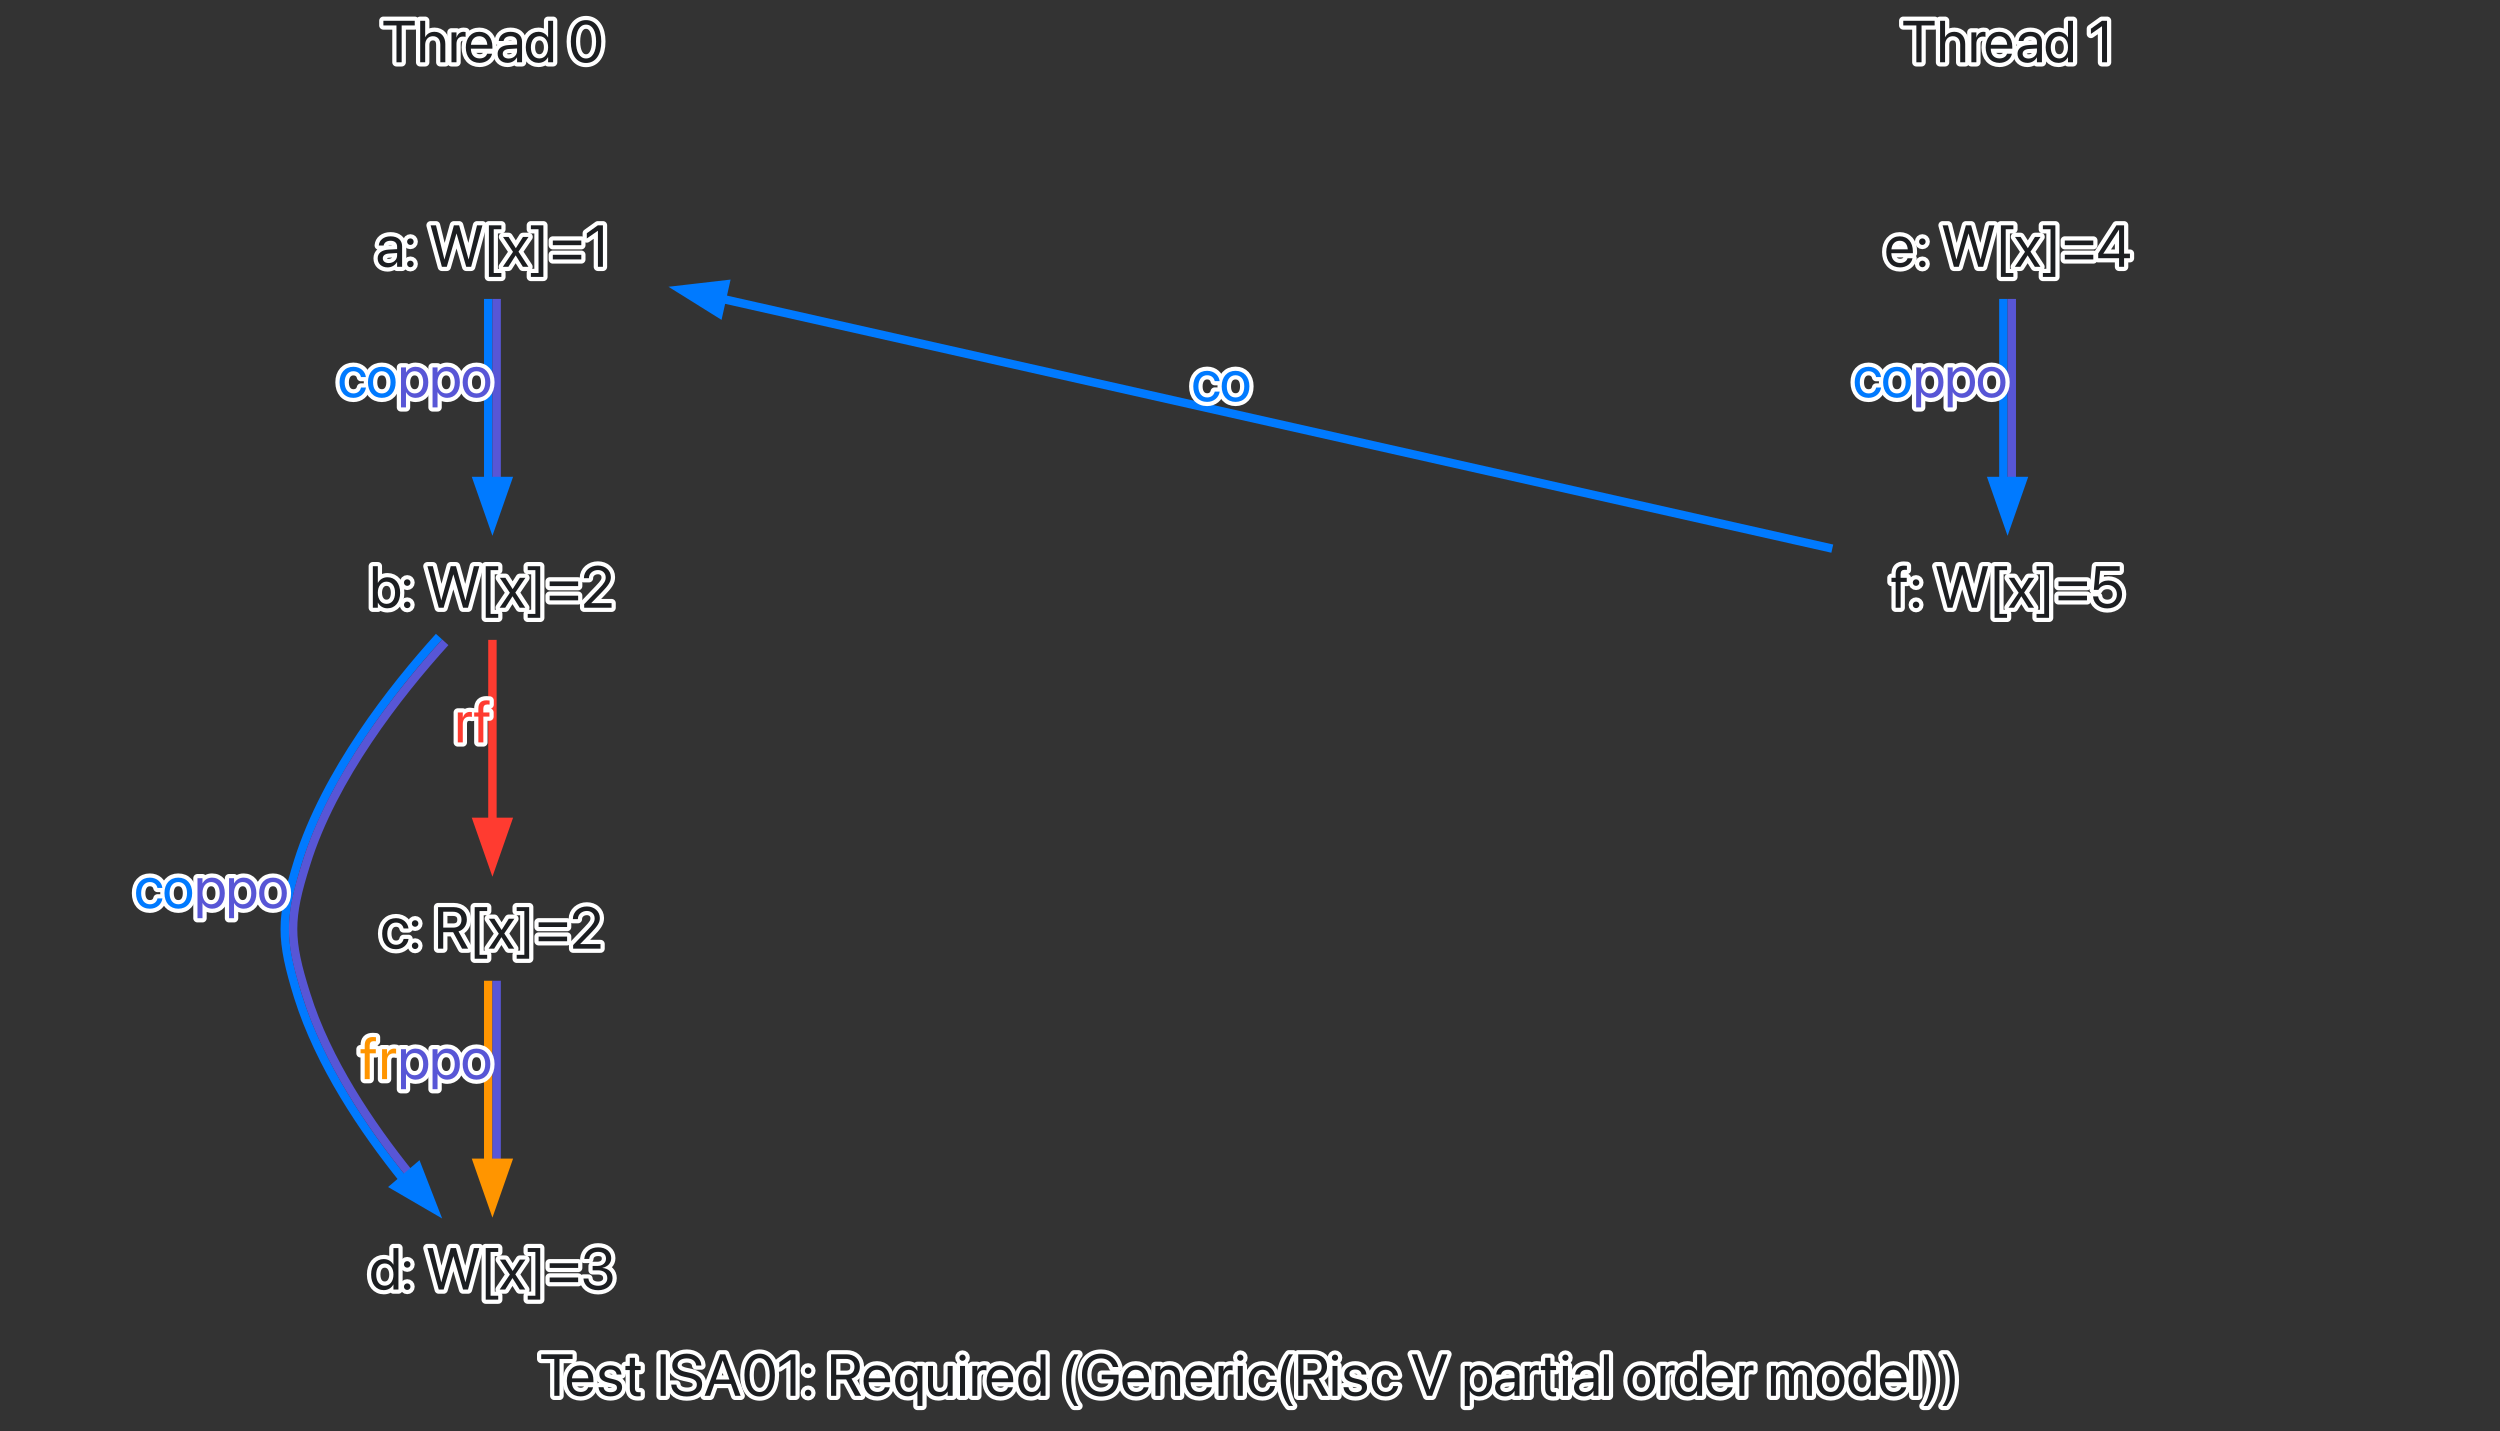 <?xml version="1.0" encoding="UTF-8"?>
<svg xmlns="http://www.w3.org/2000/svg" xmlns:xlink="http://www.w3.org/1999/xlink" width="594" height="340" viewBox="0 0 594 340">
<rect x="0" y="0" width="594" height="340" fill="#333333" stroke="none"/>
<defs>
<g>
<g id="glyph-0-0">
<path d="M 3.453 0 L 4.684 0 L 4.684 -8.758 L 7.793 -8.758 L 7.793 -9.863 L 0.344 -9.863 L 0.344 -8.758 L 3.453 -8.758 Z M 3.453 0 " />
</g>
<g id="glyph-0-1">
<path d="M 3.699 0.137 C 5.25 0.137 6.414 -0.793 6.645 -1.969 L 6.66 -2.039 L 5.488 -2.039 L 5.469 -1.977 C 5.266 -1.367 4.629 -0.918 3.727 -0.918 C 2.461 -0.918 1.656 -1.77 1.629 -3.234 L 6.746 -3.234 L 6.746 -3.672 C 6.746 -5.805 5.566 -7.246 3.625 -7.246 C 1.684 -7.246 0.426 -5.734 0.426 -3.535 L 0.426 -3.527 C 0.426 -1.293 1.656 0.137 3.699 0.137 Z M 3.617 -6.195 C 4.656 -6.195 5.422 -5.543 5.539 -4.164 L 1.648 -4.164 C 1.777 -5.488 2.586 -6.195 3.617 -6.195 Z M 3.617 -6.195 " />
</g>
<g id="glyph-0-2">
<path d="M 3.297 0.137 C 4.883 0.137 6.059 -0.738 6.059 -1.984 L 6.059 -1.988 C 6.059 -3 5.539 -3.57 4.102 -3.918 L 2.973 -4.191 C 2.188 -4.383 1.867 -4.719 1.867 -5.203 L 1.867 -5.211 C 1.867 -5.84 2.398 -6.254 3.262 -6.254 C 4.145 -6.254 4.668 -5.797 4.766 -5.105 L 4.773 -5.059 L 5.906 -5.059 L 5.898 -5.148 C 5.812 -6.336 4.82 -7.246 3.262 -7.246 C 1.723 -7.246 0.648 -6.379 0.648 -5.156 L 0.648 -5.148 C 0.648 -4.121 1.301 -3.5 2.641 -3.18 L 3.766 -2.906 C 4.574 -2.707 4.84 -2.422 4.84 -1.906 L 4.84 -1.902 C 4.84 -1.258 4.266 -0.855 3.301 -0.855 C 2.332 -0.855 1.805 -1.273 1.66 -1.984 L 1.648 -2.051 L 0.457 -2.051 L 0.465 -1.988 C 0.609 -0.719 1.621 0.137 3.297 0.137 Z M 3.297 0.137 " />
</g>
<g id="glyph-0-3">
<path d="M 3.082 0.137 C 3.316 0.137 3.57 0.109 3.719 0.09 L 3.719 -0.875 C 3.617 -0.867 3.48 -0.848 3.336 -0.848 C 2.699 -0.848 2.367 -1.059 2.367 -1.82 L 2.367 -6.125 L 3.719 -6.125 L 3.719 -7.109 L 2.367 -7.109 L 2.367 -9.031 L 1.137 -9.031 L 1.137 -7.109 L 0.098 -7.109 L 0.098 -6.125 L 1.137 -6.125 L 1.137 -1.812 C 1.137 -0.453 1.777 0.137 3.082 0.137 Z M 3.082 0.137 " />
</g>
<g id="glyph-0-4">
<rect x="0" y="0" width="0" height="0" mask="url(#mask-0)" />
</g>
<g id="glyph-0-5">
<path d="M 0.957 0 L 2.188 0 L 2.188 -9.863 L 0.957 -9.863 Z M 0.957 0 " />
</g>
<g id="glyph-0-6">
<path d="M 4.184 0.164 C 6.441 0.164 7.828 -0.945 7.828 -2.695 L 7.828 -2.699 C 7.828 -4.203 6.98 -5.023 4.957 -5.469 L 3.863 -5.707 C 2.578 -5.988 1.984 -6.496 1.984 -7.301 L 1.984 -7.309 C 1.984 -8.258 2.844 -8.887 4.164 -8.895 C 5.414 -8.895 6.254 -8.301 6.406 -7.293 L 6.418 -7.199 L 7.648 -7.199 L 7.645 -7.301 C 7.535 -8.914 6.125 -10.027 4.199 -10.027 C 2.168 -10.027 0.73 -8.895 0.727 -7.273 L 0.727 -7.266 C 0.727 -5.824 1.629 -4.957 3.555 -4.531 L 4.648 -4.293 C 6.004 -3.992 6.57 -3.508 6.57 -2.641 L 6.57 -2.633 C 6.57 -1.613 5.676 -0.973 4.254 -0.973 C 2.824 -0.973 1.867 -1.578 1.723 -2.57 L 1.711 -2.668 L 0.48 -2.668 L 0.484 -2.57 C 0.609 -0.883 2.051 0.164 4.184 0.164 Z M 4.184 0.164 " />
</g>
<g id="glyph-0-7">
<path d="M 0.172 0 L 1.465 0 L 2.461 -2.824 L 6.434 -2.824 L 7.43 0 L 8.723 0 L 5.059 -9.863 L 3.844 -9.863 Z M 4.438 -8.387 L 4.465 -8.387 L 6.062 -3.871 L 2.836 -3.871 Z M 4.438 -8.387 " />
</g>
<g id="glyph-0-8">
<path d="M 4.238 0.164 C 6.508 0.164 7.867 -1.797 7.867 -4.93 L 7.867 -4.941 C 7.867 -8.074 6.508 -10.027 4.238 -10.027 C 1.969 -10.027 0.621 -8.074 0.621 -4.941 L 0.621 -4.93 C 0.621 -1.797 1.969 0.164 4.238 0.164 Z M 4.238 -0.91 C 2.734 -0.91 1.859 -2.453 1.859 -4.93 L 1.859 -4.941 C 1.859 -7.418 2.734 -8.949 4.238 -8.949 C 5.742 -8.949 6.633 -7.418 6.633 -4.941 L 6.633 -4.93 C 6.633 -2.453 5.742 -0.91 4.238 -0.91 Z M 4.238 -0.91 " />
</g>
<g id="glyph-0-9">
<path d="M 3.316 0 L 4.504 0 L 4.504 -9.863 L 3.301 -9.863 L 0.676 -7.977 L 0.676 -6.742 L 3.289 -8.559 L 3.316 -8.559 Z M 3.316 0 " />
</g>
<g id="glyph-0-10">
<path d="M 1.504 -5.195 C 1.941 -5.195 2.285 -5.539 2.285 -5.977 C 2.285 -6.414 1.941 -6.754 1.504 -6.754 C 1.066 -6.754 0.727 -6.414 0.727 -5.977 C 0.727 -5.539 1.066 -5.195 1.504 -5.195 Z M 1.504 0.098 C 1.941 0.098 2.285 -0.246 2.285 -0.684 C 2.285 -1.121 1.941 -1.465 1.504 -1.465 C 1.066 -1.465 0.727 -1.121 0.727 -0.684 C 0.727 -0.246 1.066 0.098 1.504 0.098 Z M 1.504 0.098 " />
</g>
<g id="glyph-0-11">
<path d="M 0.957 0 L 2.188 0 L 2.188 -3.902 L 4.547 -3.902 L 6.66 0 L 8.102 0 L 5.816 -4.094 C 7.047 -4.484 7.801 -5.543 7.801 -6.91 L 7.801 -6.926 C 7.801 -8.703 6.555 -9.863 4.656 -9.863 L 0.957 -9.863 Z M 2.188 -4.992 L 2.188 -8.77 L 4.492 -8.77 C 5.758 -8.77 6.527 -8.074 6.527 -6.898 L 6.527 -6.883 C 6.527 -5.676 5.812 -4.992 4.547 -4.992 Z M 2.188 -4.992 " />
</g>
<g id="glyph-0-12">
<path d="M 5.73 2.395 L 6.918 2.395 L 6.918 -7.109 L 5.73 -7.109 L 5.73 -5.906 L 5.703 -5.906 C 5.266 -6.691 4.473 -7.234 3.465 -7.234 C 1.66 -7.234 0.426 -5.789 0.426 -3.57 L 0.426 -3.562 C 0.426 -1.328 1.648 0.125 3.438 0.125 C 4.457 0.125 5.277 -0.375 5.703 -1.156 L 5.73 -1.156 Z M 3.699 -0.93 C 2.434 -0.93 1.641 -1.934 1.641 -3.562 L 1.641 -3.57 C 1.641 -5.16 2.434 -6.18 3.699 -6.18 C 4.902 -6.18 5.73 -5.148 5.73 -3.57 L 5.73 -3.562 C 5.73 -1.969 4.91 -0.93 3.699 -0.93 Z M 3.699 -0.93 " />
</g>
<g id="glyph-0-13">
<path d="M 3.199 0.137 C 4.281 0.137 5.004 -0.348 5.387 -1.012 L 5.414 -1.012 L 5.414 0 L 6.605 0 L 6.605 -7.109 L 5.414 -7.109 L 5.414 -2.926 C 5.414 -1.715 4.684 -0.918 3.562 -0.918 C 2.469 -0.918 1.93 -1.551 1.93 -2.707 L 1.93 -7.109 L 0.738 -7.109 L 0.738 -2.496 C 0.738 -0.875 1.641 0.137 3.199 0.137 Z M 3.199 0.137 " />
</g>
<g id="glyph-0-14">
<path d="M 1.441 -8.312 C 1.859 -8.312 2.188 -8.648 2.188 -9.059 C 2.188 -9.477 1.859 -9.805 1.441 -9.805 C 1.031 -9.805 0.699 -9.477 0.699 -9.059 C 0.699 -8.648 1.031 -8.312 1.441 -8.312 Z M 0.848 0 L 2.039 0 L 2.039 -7.109 L 0.848 -7.109 Z M 0.848 0 " />
</g>
<g id="glyph-0-15">
<path d="M 0.773 0 L 1.961 0 L 1.961 -4.391 C 1.961 -5.469 2.562 -6.113 3.488 -6.113 C 3.773 -6.113 4.027 -6.078 4.121 -6.043 L 4.121 -7.199 C 4.027 -7.211 3.848 -7.246 3.645 -7.246 C 2.844 -7.246 2.23 -6.727 1.988 -5.906 L 1.961 -5.906 L 1.961 -7.109 L 0.773 -7.109 Z M 0.773 0 " />
</g>
<g id="glyph-0-16">
<path d="M 3.445 0.137 C 4.465 0.137 5.258 -0.375 5.703 -1.203 L 5.73 -1.203 L 5.73 0 L 6.918 0 L 6.918 -9.863 L 5.73 -9.863 L 5.73 -5.922 L 5.703 -5.922 C 5.258 -6.742 4.43 -7.246 3.426 -7.246 C 1.641 -7.246 0.426 -5.805 0.426 -3.562 L 0.426 -3.555 C 0.426 -1.312 1.629 0.137 3.445 0.137 Z M 3.68 -0.918 C 2.422 -0.918 1.641 -1.922 1.641 -3.555 L 1.641 -3.562 C 1.641 -5.184 2.422 -6.195 3.68 -6.195 C 4.875 -6.195 5.734 -5.148 5.734 -3.562 L 5.734 -3.555 C 5.734 -1.961 4.883 -0.918 3.68 -0.918 Z M 3.68 -0.918 " />
</g>
<g id="glyph-0-17">
<path d="M 3.242 2.395 L 4.238 2.395 C 3.254 1.25 2.508 -1.457 2.508 -3.738 C 2.508 -6.023 3.254 -8.723 4.238 -9.863 L 3.242 -9.863 C 1.906 -8.168 1.301 -6.172 1.301 -3.738 C 1.301 -1.305 1.906 0.703 3.242 2.395 Z M 3.242 2.395 " />
</g>
<g id="glyph-0-18">
<path d="M 5.094 0.164 C 7.727 0.164 9.277 -1.414 9.277 -4.082 L 9.277 -5.02 L 5.266 -5.02 L 5.266 -3.938 L 8.047 -3.938 L 8.047 -3.762 C 8.047 -2.105 6.844 -0.973 5.094 -0.973 C 3.082 -0.973 1.832 -2.504 1.832 -4.984 L 1.832 -4.992 C 1.832 -7.426 3.062 -8.895 5.094 -8.895 C 6.48 -8.895 7.438 -8.176 7.895 -6.926 L 7.922 -6.852 L 9.215 -6.852 L 9.18 -6.98 C 8.723 -8.723 7.363 -10.027 5.094 -10.027 C 2.34 -10.027 0.574 -8.074 0.574 -4.992 L 0.574 -4.984 C 0.574 -1.84 2.34 0.164 5.094 0.164 Z M 5.094 0.164 " />
</g>
<g id="glyph-0-19">
<path d="M 0.773 0 L 1.961 0 L 1.961 -4.184 C 1.961 -5.395 2.695 -6.195 3.816 -6.195 C 4.91 -6.195 5.449 -5.559 5.449 -4.402 L 5.449 0 L 6.637 0 L 6.637 -4.613 C 6.637 -6.234 5.734 -7.246 4.176 -7.246 C 3.098 -7.246 2.371 -6.762 1.988 -6.098 L 1.961 -6.098 L 1.961 -7.109 L 0.773 -7.109 Z M 0.773 0 " />
</g>
<g id="glyph-0-20">
<path d="M 3.719 0.137 C 5.324 0.137 6.496 -0.91 6.688 -2.262 L 6.691 -2.312 L 5.523 -2.312 L 5.512 -2.258 C 5.312 -1.465 4.691 -0.918 3.719 -0.918 C 2.488 -0.918 1.641 -1.895 1.641 -3.547 L 1.641 -3.555 C 1.641 -5.168 2.469 -6.195 3.707 -6.195 C 4.75 -6.195 5.324 -5.566 5.504 -4.855 L 5.516 -4.801 L 6.68 -4.801 L 6.672 -4.855 C 6.523 -6.07 5.477 -7.246 3.707 -7.246 C 1.73 -7.246 0.426 -5.812 0.426 -3.57 L 0.426 -3.562 C 0.426 -1.301 1.703 0.137 3.719 0.137 Z M 3.719 0.137 " />
</g>
<g id="glyph-0-21">
<path d="M 3.809 0 L 5.023 0 L 8.66 -9.863 L 7.371 -9.863 L 4.43 -1.477 L 4.402 -1.477 L 1.465 -9.863 L 0.172 -9.863 Z M 3.809 0 " />
</g>
<g id="glyph-0-22">
<path d="M 0.773 2.395 L 1.961 2.395 L 1.961 -1.191 L 1.988 -1.191 C 2.434 -0.371 3.262 0.137 4.266 0.137 C 6.051 0.137 7.266 -1.305 7.266 -3.547 L 7.266 -3.555 C 7.266 -5.797 6.062 -7.246 4.246 -7.246 C 3.227 -7.246 2.434 -6.734 1.988 -5.906 L 1.961 -5.906 L 1.961 -7.109 L 0.773 -7.109 Z M 4.012 -0.918 C 2.816 -0.918 1.957 -1.961 1.957 -3.547 L 1.957 -3.555 C 1.957 -5.148 2.809 -6.195 4.012 -6.195 C 5.27 -6.195 6.051 -5.188 6.051 -3.555 L 6.051 -3.547 C 6.051 -1.93 5.27 -0.918 4.012 -0.918 Z M 4.012 -0.918 " />
</g>
<g id="glyph-0-23">
<path d="M 2.852 0.137 C 3.801 0.137 4.656 -0.375 5.074 -1.156 L 5.102 -1.156 L 5.102 0 L 6.289 0 L 6.289 -4.914 C 6.289 -6.336 5.238 -7.246 3.555 -7.246 C 1.879 -7.246 0.863 -6.305 0.758 -5.133 L 0.754 -5.059 L 1.902 -5.059 L 1.914 -5.121 C 2.051 -5.758 2.625 -6.195 3.543 -6.195 C 4.531 -6.195 5.102 -5.668 5.102 -4.801 L 5.102 -4.203 L 3.062 -4.09 C 1.43 -3.992 0.484 -3.234 0.484 -2.023 L 0.484 -2.012 C 0.484 -0.719 1.438 0.137 2.852 0.137 Z M 1.703 -2.012 L 1.703 -2.023 C 1.703 -2.688 2.25 -3.109 3.199 -3.164 L 5.102 -3.281 L 5.102 -2.699 C 5.102 -1.668 4.238 -0.895 3.117 -0.895 C 2.262 -0.895 1.703 -1.328 1.703 -2.012 Z M 1.703 -2.012 " />
</g>
<g id="glyph-0-24">
<path d="M 0.836 0 L 2.023 0 L 2.023 -9.863 L 0.836 -9.863 Z M 0.836 0 " />
</g>
<g id="glyph-0-25">
<path d="M 3.719 0.137 C 5.68 0.137 7.008 -1.285 7.008 -3.555 L 7.008 -3.57 C 7.008 -5.84 5.676 -7.246 3.711 -7.246 C 1.75 -7.246 0.426 -5.832 0.426 -3.57 L 0.426 -3.555 C 0.426 -1.293 1.742 0.137 3.719 0.137 Z M 3.727 -0.918 C 2.469 -0.918 1.641 -1.879 1.641 -3.555 L 1.641 -3.57 C 1.641 -5.23 2.477 -6.195 3.711 -6.195 C 4.969 -6.195 5.789 -5.238 5.789 -3.57 L 5.789 -3.555 C 5.789 -1.887 4.977 -0.918 3.727 -0.918 Z M 3.727 -0.918 " />
</g>
<g id="glyph-0-26">
<path d="M 0.773 0 L 1.961 0 L 1.961 -4.457 C 1.961 -5.449 2.645 -6.195 3.59 -6.195 C 4.473 -6.195 5.047 -5.625 5.047 -4.766 L 5.047 0 L 6.234 0 L 6.234 -4.52 C 6.234 -5.488 6.898 -6.195 7.84 -6.195 C 8.777 -6.195 9.316 -5.613 9.316 -4.637 L 9.316 0 L 10.508 0 L 10.508 -4.91 C 10.508 -6.324 9.598 -7.246 8.191 -7.246 C 7.191 -7.246 6.359 -6.734 5.961 -5.879 L 5.934 -5.879 C 5.625 -6.746 4.91 -7.246 3.938 -7.246 C 3.023 -7.246 2.312 -6.773 1.988 -6.07 L 1.961 -6.07 L 1.961 -7.109 L 0.773 -7.109 Z M 0.773 0 " />
</g>
<g id="glyph-0-27">
<path d="M 1.273 2.395 C 2.605 0.703 3.215 -1.305 3.215 -3.738 C 3.215 -6.172 2.605 -8.168 1.273 -9.863 L 0.273 -9.863 C 1.258 -8.723 2.004 -6.023 2.004 -3.738 C 2.004 -1.457 1.258 1.25 0.273 2.395 Z M 1.273 2.395 " />
</g>
<g id="glyph-0-28">
<path d="M 0.836 0 L 2.023 0 L 2.023 -4.148 C 2.023 -5.359 2.754 -6.195 3.855 -6.195 C 4.965 -6.195 5.621 -5.434 5.621 -4.148 L 5.621 0 L 6.809 0 L 6.809 -4.355 C 6.809 -6.078 5.777 -7.246 4.266 -7.246 C 3.207 -7.246 2.434 -6.773 2.051 -5.977 L 2.023 -5.977 L 2.023 -9.863 L 0.836 -9.863 Z M 0.836 0 " />
</g>
<g id="glyph-0-29">
<path d="M 2.996 0 L 4.156 0 L 6.453 -7.902 L 6.48 -7.902 L 8.777 0 L 9.941 0 L 12.625 -9.863 L 11.34 -9.863 L 9.352 -1.766 L 9.324 -1.766 L 7.09 -9.863 L 5.844 -9.863 L 3.609 -1.766 L 3.582 -1.766 L 1.594 -9.863 L 0.309 -9.863 Z M 2.996 0 " />
</g>
<g id="glyph-0-30">
<path d="M 1.41 2.395 L 4.375 2.395 L 4.375 1.469 L 2.559 1.469 L 2.559 -8.934 L 4.375 -8.934 L 4.375 -9.863 L 1.41 -9.863 Z M 1.41 2.395 " />
</g>
<g id="glyph-0-31">
<path d="M 0.219 0 L 1.539 0 L 3.254 -2.707 L 3.281 -2.707 L 4.984 0 L 6.305 0 L 3.938 -3.602 L 6.336 -7.109 L 5.012 -7.109 L 3.324 -4.445 L 3.297 -4.445 L 1.586 -7.109 L 0.262 -7.109 L 2.641 -3.555 Z M 0.219 0 " />
</g>
<g id="glyph-0-32">
<path d="M 3.105 2.395 L 3.105 -9.863 L 0.137 -9.863 L 0.137 -8.934 L 1.957 -8.934 L 1.957 1.469 L 0.137 1.469 L 0.137 2.395 Z M 3.105 2.395 " />
</g>
<g id="glyph-0-33">
<path d="M 0.848 -5.141 L 7.617 -5.141 L 7.617 -6.25 L 0.848 -6.25 Z M 0.848 -1.758 L 7.617 -1.758 L 7.617 -2.863 L 0.848 -2.863 Z M 0.848 -1.758 " />
</g>
<g id="glyph-0-34">
<path d="M 4.309 0.137 C 6.125 0.137 7.328 -1.312 7.328 -3.555 L 7.328 -3.562 C 7.328 -5.805 6.113 -7.246 4.328 -7.246 C 3.324 -7.246 2.496 -6.742 2.051 -5.922 L 2.023 -5.922 L 2.023 -9.863 L 0.836 -9.863 L 0.836 0 L 2.023 0 L 2.023 -1.203 L 2.051 -1.203 C 2.496 -0.375 3.289 0.137 4.309 0.137 Z M 4.074 -0.918 C 2.871 -0.918 2.016 -1.961 2.016 -3.555 L 2.016 -3.562 C 2.016 -5.148 2.879 -6.195 4.074 -6.195 C 5.332 -6.195 6.113 -5.184 6.113 -3.562 L 6.113 -3.555 C 6.113 -1.922 5.332 -0.918 4.074 -0.918 Z M 4.074 -0.918 " />
</g>
<g id="glyph-0-35">
<path d="M 0.801 0 L 7.309 0 L 7.309 -1.094 L 2.488 -1.094 L 2.488 -1.121 L 4.832 -3.527 C 6.645 -5.379 7.145 -6.195 7.145 -7.273 L 7.145 -7.289 C 7.145 -8.832 5.84 -10.027 4.055 -10.027 C 2.215 -10.027 0.738 -8.766 0.738 -7.055 L 0.738 -7.016 L 1.93 -7.016 L 1.93 -7.047 C 1.93 -8.109 2.844 -8.957 4.074 -8.957 C 5.148 -8.957 5.906 -8.23 5.914 -7.227 L 5.914 -7.211 C 5.914 -6.391 5.605 -5.859 4.273 -4.473 L 0.801 -0.848 Z M 0.801 0 " />
</g>
<g id="glyph-0-36">
<path d="M 1.156 0 L 2.344 0 L 2.344 -6.125 L 3.793 -6.125 L 3.793 -7.109 L 2.332 -7.109 L 2.332 -7.977 C 2.332 -8.684 2.66 -9.016 3.316 -9.016 C 3.5 -9.016 3.684 -9.012 3.828 -8.988 L 3.828 -9.953 C 3.652 -9.98 3.371 -10 3.105 -10 C 1.793 -10 1.156 -9.352 1.156 -7.984 L 1.156 -7.109 L 0.164 -7.109 L 0.164 -6.125 L 1.156 -6.125 Z M 1.156 0 " />
</g>
<g id="glyph-0-37">
<path d="M 4.121 0.164 C 6.098 0.164 7.547 -1.055 7.547 -2.699 L 7.547 -2.715 C 7.547 -4.117 6.57 -5.012 5.133 -5.133 L 5.133 -5.16 C 6.363 -5.422 7.227 -6.254 7.227 -7.473 L 7.227 -7.484 C 7.227 -8.984 5.988 -10.027 4.109 -10.027 C 2.262 -10.027 0.992 -8.957 0.836 -7.348 L 0.828 -7.281 L 2.012 -7.281 L 2.016 -7.348 C 2.121 -8.348 2.945 -8.961 4.109 -8.961 C 5.312 -8.961 5.988 -8.367 5.988 -7.336 L 5.988 -7.32 C 5.988 -6.336 5.168 -5.613 3.992 -5.613 L 2.809 -5.613 L 2.809 -4.574 L 4.047 -4.574 C 5.43 -4.574 6.297 -3.898 6.297 -2.688 L 6.297 -2.672 C 6.297 -1.629 5.414 -0.902 4.121 -0.902 C 2.809 -0.902 1.922 -1.574 1.82 -2.543 L 1.812 -2.613 L 0.629 -2.613 L 0.637 -2.531 C 0.766 -0.973 2.086 0.164 4.121 0.164 Z M 4.121 0.164 " />
</g>
<g id="glyph-0-38">
<path d="M 5.488 0 L 6.68 0 L 6.68 -2.051 L 8.074 -2.051 L 8.074 -3.133 L 6.68 -3.133 L 6.68 -9.863 L 4.859 -9.863 L 0.535 -3.164 L 0.535 -2.051 L 5.488 -2.051 Z M 1.75 -3.133 L 1.75 -3.16 L 5.449 -8.812 L 5.488 -8.812 L 5.488 -3.133 Z M 1.75 -3.133 " />
</g>
<g id="glyph-0-39">
<path d="M 4.191 0.164 C 6.242 0.164 7.699 -1.219 7.703 -3.191 L 7.703 -3.207 C 7.703 -5.102 6.336 -6.473 4.445 -6.473 C 3.488 -6.473 2.668 -6.117 2.203 -5.457 L 2.176 -5.457 L 2.508 -8.77 L 7.145 -8.77 L 7.145 -9.863 L 1.496 -9.863 L 0.992 -4.238 L 2.078 -4.238 C 2.207 -4.465 2.367 -4.656 2.543 -4.82 C 2.98 -5.215 3.555 -5.414 4.227 -5.414 C 5.531 -5.414 6.469 -4.484 6.473 -3.188 L 6.473 -3.172 C 6.473 -1.848 5.543 -0.918 4.203 -0.918 C 3.023 -0.918 2.148 -1.66 2.023 -2.641 L 2.016 -2.695 L 0.809 -2.695 L 0.812 -2.617 C 0.957 -1.012 2.305 0.164 4.191 0.164 Z M 4.191 0.164 " />
</g>
</g>
<image id="source-9" x="0" y="0" width="0" height="0" />
<mask id="mask-0">
<use xlink:href="#source-9" />
</mask>
</defs>
<path fill="none" stroke-width="2" stroke-linecap="butt" stroke-linejoin="miter" stroke="rgb(0%, 47.843%, 100%)" stroke-opacity="1" stroke-miterlimit="10" d="M 116 -268.573 C 116 -257.038 116 -239.436 116 -224.94 " transform="matrix(1, 0, 0, 1, 0, 339.6)" />
<path fill="none" stroke-width="2" stroke-linecap="butt" stroke-linejoin="miter" stroke="rgb(34.51%, 33.725%, 83.922%)" stroke-opacity="1" stroke-miterlimit="10" d="M 118 -268.573 C 118 -257.038 118 -239.436 118 -224.94 " transform="matrix(1, 0, 0, 1, 0, 339.6)" />
<path fill-rule="nonzero" fill="rgb(0%, 47.843%, 100%)" fill-opacity="1" stroke-width="2" stroke-linecap="butt" stroke-linejoin="miter" stroke="rgb(0%, 47.843%, 100%)" stroke-opacity="1" stroke-miterlimit="10" d="M 120.5 -225.319 L 117 -215.319 L 113.5 -225.319 Z M 120.5 -225.319 " transform="matrix(1, 0, 0, 1, 0, 339.6)" />
<path fill="none" stroke-width="2" stroke-linecap="butt" stroke-linejoin="miter" stroke="rgb(100%, 23.137%, 18.824%)" stroke-opacity="1" stroke-miterlimit="10" d="M 117 -187.573 C 117 -176.038 117 -158.436 117 -143.94 " transform="matrix(1, 0, 0, 1, 0, 339.6)" />
<path fill-rule="nonzero" fill="rgb(100%, 23.137%, 18.824%)" fill-opacity="1" stroke-width="2" stroke-linecap="butt" stroke-linejoin="miter" stroke="rgb(100%, 23.137%, 18.824%)" stroke-opacity="1" stroke-miterlimit="10" d="M 120.5 -144.319 L 117 -134.319 L 113.5 -144.319 Z M 120.5 -144.319 " transform="matrix(1, 0, 0, 1, 0, 339.6)" />
<path fill="none" stroke-width="2" stroke-linecap="butt" stroke-linejoin="miter" stroke="rgb(0%, 47.843%, 100%)" stroke-opacity="1" stroke-miterlimit="10" d="M 104.312 -188.334 C 93.203 -176.041 77.508 -156.08 70.844 -134.998 C 66.602 -121.276 66.602 -116.475 70.844 -102.752 C 75.941 -86.596 86.309 -71.17 95.91 -59.248 " transform="matrix(1, 0, 0, 1, 0, 339.6)" />
<path fill="none" stroke-width="2" stroke-linecap="butt" stroke-linejoin="miter" stroke="rgb(34.51%, 33.725%, 83.922%)" stroke-opacity="1" stroke-miterlimit="10" d="M 105.797 -186.991 C 94.777 -174.807 79.082 -154.846 72.754 -134.401 C 68.602 -121.276 68.602 -116.475 72.754 -103.35 C 77.602 -87.709 87.969 -72.284 97.469 -60.502 " transform="matrix(1, 0, 0, 1, 0, 339.6)" />
<path fill-rule="nonzero" fill="rgb(0%, 47.843%, 100%)" fill-opacity="1" stroke-width="2" stroke-linecap="butt" stroke-linejoin="miter" stroke="rgb(0%, 47.843%, 100%)" stroke-opacity="1" stroke-miterlimit="10" d="M 99.254 -62.264 L 103.09 -52.389 L 93.93 -57.717 Z M 99.254 -62.264 " transform="matrix(1, 0, 0, 1, 0, 339.6)" />
<path fill="none" stroke-width="2" stroke-linecap="butt" stroke-linejoin="miter" stroke="rgb(100%, 58.431%, 0%)" stroke-opacity="1" stroke-miterlimit="10" d="M 116 -106.573 C 116 -95.038 116 -77.436 116 -62.94 " transform="matrix(1, 0, 0, 1, 0, 339.6)" />
<path fill="none" stroke-width="2" stroke-linecap="butt" stroke-linejoin="miter" stroke="rgb(34.51%, 33.725%, 83.922%)" stroke-opacity="1" stroke-miterlimit="10" d="M 118 -106.573 C 118 -95.038 118 -77.436 118 -62.94 " transform="matrix(1, 0, 0, 1, 0, 339.6)" />
<path fill-rule="nonzero" fill="rgb(100%, 58.431%, 0%)" fill-opacity="1" stroke-width="2" stroke-linecap="butt" stroke-linejoin="miter" stroke="rgb(100%, 58.431%, 0%)" stroke-opacity="1" stroke-miterlimit="10" d="M 120.5 -63.319 L 117 -53.319 L 113.5 -63.319 Z M 120.5 -63.319 " transform="matrix(1, 0, 0, 1, 0, 339.6)" />
<path fill="none" stroke-width="2" stroke-linecap="butt" stroke-linejoin="miter" stroke="rgb(0%, 47.843%, 100%)" stroke-opacity="1" stroke-miterlimit="10" d="M 476 -268.573 C 476 -257.038 476 -239.436 476 -224.94 " transform="matrix(1, 0, 0, 1, 0, 339.6)" />
<path fill="none" stroke-width="2" stroke-linecap="butt" stroke-linejoin="miter" stroke="rgb(34.51%, 33.725%, 83.922%)" stroke-opacity="1" stroke-miterlimit="10" d="M 478 -268.573 C 478 -257.038 478 -239.436 478 -224.94 " transform="matrix(1, 0, 0, 1, 0, 339.6)" />
<path fill-rule="nonzero" fill="rgb(0%, 47.843%, 100%)" fill-opacity="1" stroke-width="2" stroke-linecap="butt" stroke-linejoin="miter" stroke="rgb(0%, 47.843%, 100%)" stroke-opacity="1" stroke-miterlimit="10" d="M 480.5 -225.319 L 477 -215.319 L 473.5 -225.319 Z M 480.5 -225.319 " transform="matrix(1, 0, 0, 1, 0, 339.6)" />
<path fill="none" stroke-width="2" stroke-linecap="butt" stroke-linejoin="miter" stroke="rgb(0%, 47.843%, 100%)" stroke-opacity="1" stroke-miterlimit="10" d="M 435.352 -209.245 C 370.051 -223.94 243.578 -252.397 171.246 -268.67 " transform="matrix(1, 0, 0, 1, 0, 339.6)" />
<path fill-rule="nonzero" fill="rgb(0%, 47.843%, 100%)" fill-opacity="1" stroke-width="2" stroke-linecap="butt" stroke-linejoin="miter" stroke="rgb(0%, 47.843%, 100%)" stroke-opacity="1" stroke-miterlimit="10" d="M 170.77 -265.19 L 161.781 -270.799 L 172.305 -272.018 Z M 170.77 -265.19 " transform="matrix(1, 0, 0, 1, 0, 339.6)" />
<g fill="none" fill-opacity="1" stroke="#FFFFFF" stroke-width="2" stroke-opacity="1" stroke-linejoin="round" stroke-linecap="round">
<use xlink:href="#glyph-0-0" x="128.25" y="331.648" stroke="#FFFFFF" stroke-width="2" stroke-opacity="1" fill="none" />
<use xlink:href="#glyph-0-1" x="134.25" y="331.648" stroke="#FFFFFF" stroke-width="2" stroke-opacity="1" fill="none" />
<use xlink:href="#glyph-0-2" x="141.75" y="331.648" stroke="#FFFFFF" stroke-width="2" stroke-opacity="1" fill="none" />
<use xlink:href="#glyph-0-3" x="148.5" y="331.648" stroke="#FFFFFF" stroke-width="2" stroke-opacity="1" fill="none" />
<use xlink:href="#glyph-0-4" x="153" y="331.648" stroke="#FFFFFF" stroke-width="2" stroke-opacity="1" fill="none" />
<use xlink:href="#glyph-0-5" x="156" y="331.648" stroke="#FFFFFF" stroke-width="2" stroke-opacity="1" fill="none" />
<use xlink:href="#glyph-0-6" x="159" y="331.648" stroke="#FFFFFF" stroke-width="2" stroke-opacity="1" fill="none" />
<use xlink:href="#glyph-0-7" x="167.25" y="331.648" stroke="#FFFFFF" stroke-width="2" stroke-opacity="1" fill="none" />
<use xlink:href="#glyph-0-8" x="176.25" y="331.648" stroke="#FFFFFF" stroke-width="2" stroke-opacity="1" fill="none" />
<use xlink:href="#glyph-0-9" x="184.5" y="331.648" stroke="#FFFFFF" stroke-width="2" stroke-opacity="1" fill="none" />
<use xlink:href="#glyph-0-10" x="190.5" y="331.648" stroke="#FFFFFF" stroke-width="2" stroke-opacity="1" fill="none" />
<use xlink:href="#glyph-0-4" x="193.5" y="331.648" stroke="#FFFFFF" stroke-width="2" stroke-opacity="1" fill="none" />
<use xlink:href="#glyph-0-11" x="196.5" y="331.648" stroke="#FFFFFF" stroke-width="2" stroke-opacity="1" fill="none" />
<use xlink:href="#glyph-0-1" x="204.75" y="331.648" stroke="#FFFFFF" stroke-width="2" stroke-opacity="1" fill="none" />
<use xlink:href="#glyph-0-12" x="212.25" y="331.648" stroke="#FFFFFF" stroke-width="2" stroke-opacity="1" fill="none" />
<use xlink:href="#glyph-0-13" x="219.75" y="331.648" stroke="#FFFFFF" stroke-width="2" stroke-opacity="1" fill="none" />
<use xlink:href="#glyph-0-14" x="227.25" y="331.648" stroke="#FFFFFF" stroke-width="2" stroke-opacity="1" fill="none" />
<use xlink:href="#glyph-0-15" x="230.25" y="331.648" stroke="#FFFFFF" stroke-width="2" stroke-opacity="1" fill="none" />
<use xlink:href="#glyph-0-1" x="234" y="331.648" stroke="#FFFFFF" stroke-width="2" stroke-opacity="1" fill="none" />
<use xlink:href="#glyph-0-16" x="241.5" y="331.648" stroke="#FFFFFF" stroke-width="2" stroke-opacity="1" fill="none" />
<use xlink:href="#glyph-0-4" x="249" y="331.648" stroke="#FFFFFF" stroke-width="2" stroke-opacity="1" fill="none" />
<use xlink:href="#glyph-0-17" x="252" y="331.648" stroke="#FFFFFF" stroke-width="2" stroke-opacity="1" fill="none" />
<use xlink:href="#glyph-0-18" x="256.5" y="331.648" stroke="#FFFFFF" stroke-width="2" stroke-opacity="1" fill="none" />
<use xlink:href="#glyph-0-1" x="266.25" y="331.648" stroke="#FFFFFF" stroke-width="2" stroke-opacity="1" fill="none" />
<use xlink:href="#glyph-0-19" x="273.75" y="331.648" stroke="#FFFFFF" stroke-width="2" stroke-opacity="1" fill="none" />
<use xlink:href="#glyph-0-1" x="281.25" y="331.648" stroke="#FFFFFF" stroke-width="2" stroke-opacity="1" fill="none" />
<use xlink:href="#glyph-0-15" x="288.75" y="331.648" stroke="#FFFFFF" stroke-width="2" stroke-opacity="1" fill="none" />
<use xlink:href="#glyph-0-14" x="293.25" y="331.648" stroke="#FFFFFF" stroke-width="2" stroke-opacity="1" fill="none" />
<use xlink:href="#glyph-0-20" x="296.25" y="331.648" stroke="#FFFFFF" stroke-width="2" stroke-opacity="1" fill="none" />
<use xlink:href="#glyph-0-17" x="303" y="331.648" stroke="#FFFFFF" stroke-width="2" stroke-opacity="1" fill="none" />
<use xlink:href="#glyph-0-11" x="307.5" y="331.648" stroke="#FFFFFF" stroke-width="2" stroke-opacity="1" fill="none" />
<use xlink:href="#glyph-0-14" x="315.75" y="331.648" stroke="#FFFFFF" stroke-width="2" stroke-opacity="1" fill="none" />
<use xlink:href="#glyph-0-2" x="318.75" y="331.648" stroke="#FFFFFF" stroke-width="2" stroke-opacity="1" fill="none" />
<use xlink:href="#glyph-0-20" x="325.5" y="331.648" stroke="#FFFFFF" stroke-width="2" stroke-opacity="1" fill="none" />
<use xlink:href="#glyph-0-4" x="332.25" y="331.648" stroke="#FFFFFF" stroke-width="2" stroke-opacity="1" fill="none" />
<use xlink:href="#glyph-0-21" x="335.25" y="331.648" stroke="#FFFFFF" stroke-width="2" stroke-opacity="1" fill="none" />
<use xlink:href="#glyph-0-4" x="344.25" y="331.648" stroke="#FFFFFF" stroke-width="2" stroke-opacity="1" fill="none" />
<use xlink:href="#glyph-0-22" x="347.25" y="331.648" stroke="#FFFFFF" stroke-width="2" stroke-opacity="1" fill="none" />
<use xlink:href="#glyph-0-23" x="354.75" y="331.648" stroke="#FFFFFF" stroke-width="2" stroke-opacity="1" fill="none" />
<use xlink:href="#glyph-0-15" x="361.5" y="331.648" stroke="#FFFFFF" stroke-width="2" stroke-opacity="1" fill="none" />
<use xlink:href="#glyph-0-3" x="366" y="331.648" stroke="#FFFFFF" stroke-width="2" stroke-opacity="1" fill="none" />
<use xlink:href="#glyph-0-14" x="370.5" y="331.648" stroke="#FFFFFF" stroke-width="2" stroke-opacity="1" fill="none" />
<use xlink:href="#glyph-0-23" x="373.5" y="331.648" stroke="#FFFFFF" stroke-width="2" stroke-opacity="1" fill="none" />
<use xlink:href="#glyph-0-24" x="380.25" y="331.648" stroke="#FFFFFF" stroke-width="2" stroke-opacity="1" fill="none" />
<use xlink:href="#glyph-0-4" x="383.25" y="331.648" stroke="#FFFFFF" stroke-width="2" stroke-opacity="1" fill="none" />
<use xlink:href="#glyph-0-25" x="386.25" y="331.648" stroke="#FFFFFF" stroke-width="2" stroke-opacity="1" fill="none" />
<use xlink:href="#glyph-0-15" x="393.75" y="331.648" stroke="#FFFFFF" stroke-width="2" stroke-opacity="1" fill="none" />
<use xlink:href="#glyph-0-16" x="397.5" y="331.648" stroke="#FFFFFF" stroke-width="2" stroke-opacity="1" fill="none" />
<use xlink:href="#glyph-0-1" x="405" y="331.648" stroke="#FFFFFF" stroke-width="2" stroke-opacity="1" fill="none" />
<use xlink:href="#glyph-0-15" x="412.5" y="331.648" stroke="#FFFFFF" stroke-width="2" stroke-opacity="1" fill="none" />
<use xlink:href="#glyph-0-4" x="417" y="331.648" stroke="#FFFFFF" stroke-width="2" stroke-opacity="1" fill="none" />
<use xlink:href="#glyph-0-26" x="420" y="331.648" stroke="#FFFFFF" stroke-width="2" stroke-opacity="1" fill="none" />
<use xlink:href="#glyph-0-25" x="431.25" y="331.648" stroke="#FFFFFF" stroke-width="2" stroke-opacity="1" fill="none" />
<use xlink:href="#glyph-0-16" x="438.75" y="331.648" stroke="#FFFFFF" stroke-width="2" stroke-opacity="1" fill="none" />
<use xlink:href="#glyph-0-1" x="446.25" y="331.648" stroke="#FFFFFF" stroke-width="2" stroke-opacity="1" fill="none" />
<use xlink:href="#glyph-0-24" x="453.75" y="331.648" stroke="#FFFFFF" stroke-width="2" stroke-opacity="1" fill="none" />
<use xlink:href="#glyph-0-27" x="456.75" y="331.648" stroke="#FFFFFF" stroke-width="2" stroke-opacity="1" fill="none" />
<use xlink:href="#glyph-0-27" x="461.25" y="331.648" stroke="#FFFFFF" stroke-width="2" stroke-opacity="1" fill="none" />
</g>
<g fill="rgb(10.98%, 11.765%, 12.941%)" fill-opacity="1" stroke="none">
<use xlink:href="#glyph-0-0" x="128.25" y="331.648" stroke="none" />
<use xlink:href="#glyph-0-1" x="134.25" y="331.648" stroke="none" />
<use xlink:href="#glyph-0-2" x="141.75" y="331.648" stroke="none" />
<use xlink:href="#glyph-0-3" x="148.5" y="331.648" stroke="none" />
<use xlink:href="#glyph-0-4" x="153" y="331.648" stroke="none" />
<use xlink:href="#glyph-0-5" x="156" y="331.648" stroke="none" />
<use xlink:href="#glyph-0-6" x="159" y="331.648" stroke="none" />
<use xlink:href="#glyph-0-7" x="167.25" y="331.648" stroke="none" />
<use xlink:href="#glyph-0-8" x="176.25" y="331.648" stroke="none" />
<use xlink:href="#glyph-0-9" x="184.5" y="331.648" stroke="none" />
<use xlink:href="#glyph-0-10" x="190.5" y="331.648" stroke="none" />
<use xlink:href="#glyph-0-4" x="193.5" y="331.648" stroke="none" />
<use xlink:href="#glyph-0-11" x="196.5" y="331.648" stroke="none" />
<use xlink:href="#glyph-0-1" x="204.75" y="331.648" stroke="none" />
<use xlink:href="#glyph-0-12" x="212.25" y="331.648" stroke="none" />
<use xlink:href="#glyph-0-13" x="219.75" y="331.648" stroke="none" />
<use xlink:href="#glyph-0-14" x="227.25" y="331.648" stroke="none" />
<use xlink:href="#glyph-0-15" x="230.25" y="331.648" stroke="none" />
<use xlink:href="#glyph-0-1" x="234" y="331.648" stroke="none" />
<use xlink:href="#glyph-0-16" x="241.5" y="331.648" stroke="none" />
<use xlink:href="#glyph-0-4" x="249" y="331.648" stroke="none" />
<use xlink:href="#glyph-0-17" x="252" y="331.648" stroke="none" />
<use xlink:href="#glyph-0-18" x="256.5" y="331.648" stroke="none" />
<use xlink:href="#glyph-0-1" x="266.25" y="331.648" stroke="none" />
<use xlink:href="#glyph-0-19" x="273.75" y="331.648" stroke="none" />
<use xlink:href="#glyph-0-1" x="281.25" y="331.648" stroke="none" />
<use xlink:href="#glyph-0-15" x="288.75" y="331.648" stroke="none" />
<use xlink:href="#glyph-0-14" x="293.25" y="331.648" stroke="none" />
<use xlink:href="#glyph-0-20" x="296.25" y="331.648" stroke="none" />
<use xlink:href="#glyph-0-17" x="303" y="331.648" stroke="none" />
<use xlink:href="#glyph-0-11" x="307.5" y="331.648" stroke="none" />
<use xlink:href="#glyph-0-14" x="315.75" y="331.648" stroke="none" />
<use xlink:href="#glyph-0-2" x="318.75" y="331.648" stroke="none" />
<use xlink:href="#glyph-0-20" x="325.5" y="331.648" stroke="none" />
<use xlink:href="#glyph-0-4" x="332.25" y="331.648" stroke="none" />
<use xlink:href="#glyph-0-21" x="335.25" y="331.648" stroke="none" />
<use xlink:href="#glyph-0-4" x="344.25" y="331.648" stroke="none" />
<use xlink:href="#glyph-0-22" x="347.25" y="331.648" stroke="none" />
<use xlink:href="#glyph-0-23" x="354.75" y="331.648" stroke="none" />
<use xlink:href="#glyph-0-15" x="361.5" y="331.648" stroke="none" />
<use xlink:href="#glyph-0-3" x="366" y="331.648" stroke="none" />
<use xlink:href="#glyph-0-14" x="370.5" y="331.648" stroke="none" />
<use xlink:href="#glyph-0-23" x="373.5" y="331.648" stroke="none" />
<use xlink:href="#glyph-0-24" x="380.25" y="331.648" stroke="none" />
<use xlink:href="#glyph-0-4" x="383.25" y="331.648" stroke="none" />
<use xlink:href="#glyph-0-25" x="386.25" y="331.648" stroke="none" />
<use xlink:href="#glyph-0-15" x="393.75" y="331.648" stroke="none" />
<use xlink:href="#glyph-0-16" x="397.5" y="331.648" stroke="none" />
<use xlink:href="#glyph-0-1" x="405" y="331.648" stroke="none" />
<use xlink:href="#glyph-0-15" x="412.5" y="331.648" stroke="none" />
<use xlink:href="#glyph-0-4" x="417" y="331.648" stroke="none" />
<use xlink:href="#glyph-0-26" x="420" y="331.648" stroke="none" />
<use xlink:href="#glyph-0-25" x="431.25" y="331.648" stroke="none" />
<use xlink:href="#glyph-0-16" x="438.75" y="331.648" stroke="none" />
<use xlink:href="#glyph-0-1" x="446.25" y="331.648" stroke="none" />
<use xlink:href="#glyph-0-24" x="453.75" y="331.648" stroke="none" />
<use xlink:href="#glyph-0-27" x="456.75" y="331.648" stroke="none" />
<use xlink:href="#glyph-0-27" x="461.25" y="331.648" stroke="none" />
</g>
<g fill="none" fill-opacity="1" stroke="#FFFFFF" stroke-width="2" stroke-opacity="1" stroke-linejoin="round" stroke-linecap="round">
<use xlink:href="#glyph-0-0" x="90.75" y="14.801" stroke="#FFFFFF" stroke-width="2" stroke-opacity="1" fill="none" />
<use xlink:href="#glyph-0-28" x="99" y="14.801" stroke="#FFFFFF" stroke-width="2" stroke-opacity="1" fill="none" />
<use xlink:href="#glyph-0-15" x="106.5" y="14.801" stroke="#FFFFFF" stroke-width="2" stroke-opacity="1" fill="none" />
<use xlink:href="#glyph-0-1" x="110.25" y="14.801" stroke="#FFFFFF" stroke-width="2" stroke-opacity="1" fill="none" />
<use xlink:href="#glyph-0-23" x="117.75" y="14.801" stroke="#FFFFFF" stroke-width="2" stroke-opacity="1" fill="none" />
<use xlink:href="#glyph-0-16" x="124.5" y="14.801" stroke="#FFFFFF" stroke-width="2" stroke-opacity="1" fill="none" />
<use xlink:href="#glyph-0-4" x="132" y="14.801" stroke="#FFFFFF" stroke-width="2" stroke-opacity="1" fill="none" />
<use xlink:href="#glyph-0-8" x="135" y="14.801" stroke="#FFFFFF" stroke-width="2" stroke-opacity="1" fill="none" />
</g>
<g fill="rgb(10.98%, 11.765%, 12.941%)" fill-opacity="1" stroke="none">
<use xlink:href="#glyph-0-0" x="90.75" y="14.801" stroke="none" />
<use xlink:href="#glyph-0-28" x="99" y="14.801" stroke="none" />
<use xlink:href="#glyph-0-15" x="106.5" y="14.801" stroke="none" />
<use xlink:href="#glyph-0-1" x="110.25" y="14.801" stroke="none" />
<use xlink:href="#glyph-0-23" x="117.75" y="14.801" stroke="none" />
<use xlink:href="#glyph-0-16" x="124.5" y="14.801" stroke="none" />
<use xlink:href="#glyph-0-4" x="132" y="14.801" stroke="none" />
<use xlink:href="#glyph-0-8" x="135" y="14.801" stroke="none" />
</g>
<g fill="none" fill-opacity="1" stroke="#FFFFFF" stroke-width="2" stroke-opacity="1" stroke-linejoin="round" stroke-linecap="round">
<use xlink:href="#glyph-0-23" x="89.25" y="63.398" stroke="#FFFFFF" stroke-width="2" stroke-opacity="1" fill="none" />
<use xlink:href="#glyph-0-10" x="96" y="63.398" stroke="#FFFFFF" stroke-width="2" stroke-opacity="1" fill="none" />
<use xlink:href="#glyph-0-4" x="99" y="63.398" stroke="#FFFFFF" stroke-width="2" stroke-opacity="1" fill="none" />
<use xlink:href="#glyph-0-29" x="102" y="63.398" stroke="#FFFFFF" stroke-width="2" stroke-opacity="1" fill="none" />
<use xlink:href="#glyph-0-30" x="114.75" y="63.398" stroke="#FFFFFF" stroke-width="2" stroke-opacity="1" fill="none" />
<use xlink:href="#glyph-0-31" x="119.25" y="63.398" stroke="#FFFFFF" stroke-width="2" stroke-opacity="1" fill="none" />
<use xlink:href="#glyph-0-32" x="126" y="63.398" stroke="#FFFFFF" stroke-width="2" stroke-opacity="1" fill="none" />
<use xlink:href="#glyph-0-33" x="130.5" y="63.398" stroke="#FFFFFF" stroke-width="2" stroke-opacity="1" fill="none" />
<use xlink:href="#glyph-0-9" x="138.75" y="63.398" stroke="#FFFFFF" stroke-width="2" stroke-opacity="1" fill="none" />
</g>
<g fill="rgb(10.98%, 11.765%, 12.941%)" fill-opacity="1" stroke="none">
<use xlink:href="#glyph-0-23" x="89.25" y="63.398" stroke="none" />
<use xlink:href="#glyph-0-10" x="96" y="63.398" stroke="none" />
<use xlink:href="#glyph-0-4" x="99" y="63.398" stroke="none" />
<use xlink:href="#glyph-0-29" x="102" y="63.398" stroke="none" />
<use xlink:href="#glyph-0-30" x="114.75" y="63.398" stroke="none" />
<use xlink:href="#glyph-0-31" x="119.25" y="63.398" stroke="none" />
<use xlink:href="#glyph-0-32" x="126" y="63.398" stroke="none" />
<use xlink:href="#glyph-0-33" x="130.5" y="63.398" stroke="none" />
<use xlink:href="#glyph-0-9" x="138.75" y="63.398" stroke="none" />
</g>
<g fill="none" fill-opacity="1" stroke="#FFFFFF" stroke-width="2" stroke-opacity="1" stroke-linejoin="round" stroke-linecap="round">
<use xlink:href="#glyph-0-34" x="87.75" y="144.398" stroke="#FFFFFF" stroke-width="2" stroke-opacity="1" fill="none" />
<use xlink:href="#glyph-0-10" x="95.25" y="144.398" stroke="#FFFFFF" stroke-width="2" stroke-opacity="1" fill="none" />
<use xlink:href="#glyph-0-4" x="98.25" y="144.398" stroke="#FFFFFF" stroke-width="2" stroke-opacity="1" fill="none" />
<use xlink:href="#glyph-0-29" x="101.25" y="144.398" stroke="#FFFFFF" stroke-width="2" stroke-opacity="1" fill="none" />
<use xlink:href="#glyph-0-30" x="114" y="144.398" stroke="#FFFFFF" stroke-width="2" stroke-opacity="1" fill="none" />
<use xlink:href="#glyph-0-31" x="118.5" y="144.398" stroke="#FFFFFF" stroke-width="2" stroke-opacity="1" fill="none" />
<use xlink:href="#glyph-0-32" x="125.25" y="144.398" stroke="#FFFFFF" stroke-width="2" stroke-opacity="1" fill="none" />
<use xlink:href="#glyph-0-33" x="129.75" y="144.398" stroke="#FFFFFF" stroke-width="2" stroke-opacity="1" fill="none" />
<use xlink:href="#glyph-0-35" x="138" y="144.398" stroke="#FFFFFF" stroke-width="2" stroke-opacity="1" fill="none" />
</g>
<g fill="rgb(10.98%, 11.765%, 12.941%)" fill-opacity="1" stroke="none">
<use xlink:href="#glyph-0-34" x="87.75" y="144.398" stroke="none" />
<use xlink:href="#glyph-0-10" x="95.25" y="144.398" stroke="none" />
<use xlink:href="#glyph-0-4" x="98.25" y="144.398" stroke="none" />
<use xlink:href="#glyph-0-29" x="101.25" y="144.398" stroke="none" />
<use xlink:href="#glyph-0-30" x="114" y="144.398" stroke="none" />
<use xlink:href="#glyph-0-31" x="118.5" y="144.398" stroke="none" />
<use xlink:href="#glyph-0-32" x="125.25" y="144.398" stroke="none" />
<use xlink:href="#glyph-0-33" x="129.75" y="144.398" stroke="none" />
<use xlink:href="#glyph-0-35" x="138" y="144.398" stroke="none" />
</g>
<g fill="none" fill-opacity="1" stroke="#FFFFFF" stroke-width="2" stroke-opacity="1" stroke-linejoin="round" stroke-linecap="round">
<use xlink:href="#glyph-0-20" x="80.25" y="94.395" stroke="#FFFFFF" stroke-width="2" stroke-opacity="1" fill="none" />
<use xlink:href="#glyph-0-25" x="87" y="94.395" stroke="#FFFFFF" stroke-width="2" stroke-opacity="1" fill="none" />
</g>
<g fill="rgb(0%, 47.843%, 100%)" fill-opacity="1" stroke="none">
<use xlink:href="#glyph-0-20" x="80.25" y="94.395" stroke="none" />
<use xlink:href="#glyph-0-25" x="87" y="94.395" stroke="none" />
</g>
<g fill="none" fill-opacity="1" stroke="#FFFFFF" stroke-width="2" stroke-opacity="1" stroke-linejoin="round" stroke-linecap="round">
<use xlink:href="#glyph-0-22" x="94.5" y="94.395" stroke="#FFFFFF" stroke-width="2" stroke-opacity="1" fill="none" />
<use xlink:href="#glyph-0-22" x="102" y="94.395" stroke="#FFFFFF" stroke-width="2" stroke-opacity="1" fill="none" />
<use xlink:href="#glyph-0-25" x="109.5" y="94.395" stroke="#FFFFFF" stroke-width="2" stroke-opacity="1" fill="none" />
</g>
<g fill="rgb(34.51%, 33.725%, 83.922%)" fill-opacity="1" stroke="none">
<use xlink:href="#glyph-0-22" x="94.5" y="94.395" stroke="none" />
<use xlink:href="#glyph-0-22" x="102" y="94.395" stroke="none" />
<use xlink:href="#glyph-0-25" x="109.5" y="94.395" stroke="none" />
</g>
<g fill="none" fill-opacity="1" stroke="#FFFFFF" stroke-width="2" stroke-opacity="1" stroke-linejoin="round" stroke-linecap="round">
<use xlink:href="#glyph-0-20" x="90.375" y="225.398" stroke="#FFFFFF" stroke-width="2" stroke-opacity="1" fill="none" />
<use xlink:href="#glyph-0-10" x="97.125" y="225.398" stroke="#FFFFFF" stroke-width="2" stroke-opacity="1" fill="none" />
<use xlink:href="#glyph-0-4" x="100.125" y="225.398" stroke="#FFFFFF" stroke-width="2" stroke-opacity="1" fill="none" />
<use xlink:href="#glyph-0-11" x="103.125" y="225.398" stroke="#FFFFFF" stroke-width="2" stroke-opacity="1" fill="none" />
<use xlink:href="#glyph-0-30" x="111.375" y="225.398" stroke="#FFFFFF" stroke-width="2" stroke-opacity="1" fill="none" />
<use xlink:href="#glyph-0-31" x="115.875" y="225.398" stroke="#FFFFFF" stroke-width="2" stroke-opacity="1" fill="none" />
<use xlink:href="#glyph-0-32" x="122.625" y="225.398" stroke="#FFFFFF" stroke-width="2" stroke-opacity="1" fill="none" />
<use xlink:href="#glyph-0-33" x="127.125" y="225.398" stroke="#FFFFFF" stroke-width="2" stroke-opacity="1" fill="none" />
<use xlink:href="#glyph-0-35" x="135.375" y="225.398" stroke="#FFFFFF" stroke-width="2" stroke-opacity="1" fill="none" />
</g>
<g fill="rgb(10.98%, 11.765%, 12.941%)" fill-opacity="1" stroke="none">
<use xlink:href="#glyph-0-20" x="90.375" y="225.398" stroke="none" />
<use xlink:href="#glyph-0-10" x="97.125" y="225.398" stroke="none" />
<use xlink:href="#glyph-0-4" x="100.125" y="225.398" stroke="none" />
<use xlink:href="#glyph-0-11" x="103.125" y="225.398" stroke="none" />
<use xlink:href="#glyph-0-30" x="111.375" y="225.398" stroke="none" />
<use xlink:href="#glyph-0-31" x="115.875" y="225.398" stroke="none" />
<use xlink:href="#glyph-0-32" x="122.625" y="225.398" stroke="none" />
<use xlink:href="#glyph-0-33" x="127.125" y="225.398" stroke="none" />
<use xlink:href="#glyph-0-35" x="135.375" y="225.398" stroke="none" />
</g>
<g fill="none" fill-opacity="1" stroke="#FFFFFF" stroke-width="2" stroke-opacity="1" stroke-linejoin="round" stroke-linecap="round">
<use xlink:href="#glyph-0-15" x="108" y="176.395" stroke="#FFFFFF" stroke-width="2" stroke-opacity="1" fill="none" />
<use xlink:href="#glyph-0-36" x="112.5" y="176.395" stroke="#FFFFFF" stroke-width="2" stroke-opacity="1" fill="none" />
</g>
<g fill="rgb(100%, 23.137%, 18.824%)" fill-opacity="1" stroke="none">
<use xlink:href="#glyph-0-15" x="108" y="176.395" stroke="none" />
<use xlink:href="#glyph-0-36" x="112.5" y="176.395" stroke="none" />
</g>
<g fill="none" fill-opacity="1" stroke="#FFFFFF" stroke-width="2" stroke-opacity="1" stroke-linejoin="round" stroke-linecap="round">
<use xlink:href="#glyph-0-16" x="87.75" y="306.398" stroke="#FFFFFF" stroke-width="2" stroke-opacity="1" fill="none" />
<use xlink:href="#glyph-0-10" x="95.25" y="306.398" stroke="#FFFFFF" stroke-width="2" stroke-opacity="1" fill="none" />
<use xlink:href="#glyph-0-4" x="98.25" y="306.398" stroke="#FFFFFF" stroke-width="2" stroke-opacity="1" fill="none" />
<use xlink:href="#glyph-0-29" x="101.25" y="306.398" stroke="#FFFFFF" stroke-width="2" stroke-opacity="1" fill="none" />
<use xlink:href="#glyph-0-30" x="114" y="306.398" stroke="#FFFFFF" stroke-width="2" stroke-opacity="1" fill="none" />
<use xlink:href="#glyph-0-31" x="118.5" y="306.398" stroke="#FFFFFF" stroke-width="2" stroke-opacity="1" fill="none" />
<use xlink:href="#glyph-0-32" x="125.25" y="306.398" stroke="#FFFFFF" stroke-width="2" stroke-opacity="1" fill="none" />
<use xlink:href="#glyph-0-33" x="129.75" y="306.398" stroke="#FFFFFF" stroke-width="2" stroke-opacity="1" fill="none" />
<use xlink:href="#glyph-0-37" x="138" y="306.398" stroke="#FFFFFF" stroke-width="2" stroke-opacity="1" fill="none" />
</g>
<g fill="rgb(10.98%, 11.765%, 12.941%)" fill-opacity="1" stroke="none">
<use xlink:href="#glyph-0-16" x="87.75" y="306.398" stroke="none" />
<use xlink:href="#glyph-0-10" x="95.25" y="306.398" stroke="none" />
<use xlink:href="#glyph-0-4" x="98.25" y="306.398" stroke="none" />
<use xlink:href="#glyph-0-29" x="101.25" y="306.398" stroke="none" />
<use xlink:href="#glyph-0-30" x="114" y="306.398" stroke="none" />
<use xlink:href="#glyph-0-31" x="118.5" y="306.398" stroke="none" />
<use xlink:href="#glyph-0-32" x="125.25" y="306.398" stroke="none" />
<use xlink:href="#glyph-0-33" x="129.75" y="306.398" stroke="none" />
<use xlink:href="#glyph-0-37" x="138" y="306.398" stroke="none" />
</g>
<g fill="none" fill-opacity="1" stroke="#FFFFFF" stroke-width="2" stroke-opacity="1" stroke-linejoin="round" stroke-linecap="round">
<use xlink:href="#glyph-0-20" x="31.898" y="215.773" stroke="#FFFFFF" stroke-width="2" stroke-opacity="1" fill="none" />
<use xlink:href="#glyph-0-25" x="38.648" y="215.773" stroke="#FFFFFF" stroke-width="2" stroke-opacity="1" fill="none" />
</g>
<g fill="rgb(0%, 47.843%, 100%)" fill-opacity="1" stroke="none">
<use xlink:href="#glyph-0-20" x="31.898" y="215.773" stroke="none" />
<use xlink:href="#glyph-0-25" x="38.648" y="215.773" stroke="none" />
</g>
<g fill="none" fill-opacity="1" stroke="#FFFFFF" stroke-width="2" stroke-opacity="1" stroke-linejoin="round" stroke-linecap="round">
<use xlink:href="#glyph-0-22" x="46.148" y="215.773" stroke="#FFFFFF" stroke-width="2" stroke-opacity="1" fill="none" />
<use xlink:href="#glyph-0-22" x="53.648" y="215.773" stroke="#FFFFFF" stroke-width="2" stroke-opacity="1" fill="none" />
<use xlink:href="#glyph-0-25" x="61.148" y="215.773" stroke="#FFFFFF" stroke-width="2" stroke-opacity="1" fill="none" />
</g>
<g fill="rgb(34.51%, 33.725%, 83.922%)" fill-opacity="1" stroke="none">
<use xlink:href="#glyph-0-22" x="46.148" y="215.773" stroke="none" />
<use xlink:href="#glyph-0-22" x="53.648" y="215.773" stroke="none" />
<use xlink:href="#glyph-0-25" x="61.148" y="215.773" stroke="none" />
</g>
<g fill="none" fill-opacity="1" stroke="#FFFFFF" stroke-width="2" stroke-opacity="1" stroke-linejoin="round" stroke-linecap="round">
<use xlink:href="#glyph-0-36" x="85.5" y="256.395" stroke="#FFFFFF" stroke-width="2" stroke-opacity="1" fill="none" />
<use xlink:href="#glyph-0-15" x="90" y="256.395" stroke="#FFFFFF" stroke-width="2" stroke-opacity="1" fill="none" />
</g>
<g fill="rgb(100%, 58.431%, 0%)" fill-opacity="1" stroke="none">
<use xlink:href="#glyph-0-36" x="85.5" y="256.395" stroke="none" />
<use xlink:href="#glyph-0-15" x="90" y="256.395" stroke="none" />
</g>
<g fill="none" fill-opacity="1" stroke="#FFFFFF" stroke-width="2" stroke-opacity="1" stroke-linejoin="round" stroke-linecap="round">
<use xlink:href="#glyph-0-22" x="94.5" y="256.395" stroke="#FFFFFF" stroke-width="2" stroke-opacity="1" fill="none" />
<use xlink:href="#glyph-0-22" x="102" y="256.395" stroke="#FFFFFF" stroke-width="2" stroke-opacity="1" fill="none" />
<use xlink:href="#glyph-0-25" x="109.5" y="256.395" stroke="#FFFFFF" stroke-width="2" stroke-opacity="1" fill="none" />
</g>
<g fill="rgb(34.51%, 33.725%, 83.922%)" fill-opacity="1" stroke="none">
<use xlink:href="#glyph-0-22" x="94.5" y="256.395" stroke="none" />
<use xlink:href="#glyph-0-22" x="102" y="256.395" stroke="none" />
<use xlink:href="#glyph-0-25" x="109.5" y="256.395" stroke="none" />
</g>
<g fill="none" fill-opacity="1" stroke="#FFFFFF" stroke-width="2" stroke-opacity="1" stroke-linejoin="round" stroke-linecap="round">
<use xlink:href="#glyph-0-0" x="451.875" y="14.801" stroke="#FFFFFF" stroke-width="2" stroke-opacity="1" fill="none" />
<use xlink:href="#glyph-0-28" x="460.125" y="14.801" stroke="#FFFFFF" stroke-width="2" stroke-opacity="1" fill="none" />
<use xlink:href="#glyph-0-15" x="467.625" y="14.801" stroke="#FFFFFF" stroke-width="2" stroke-opacity="1" fill="none" />
<use xlink:href="#glyph-0-1" x="471.375" y="14.801" stroke="#FFFFFF" stroke-width="2" stroke-opacity="1" fill="none" />
<use xlink:href="#glyph-0-23" x="478.875" y="14.801" stroke="#FFFFFF" stroke-width="2" stroke-opacity="1" fill="none" />
<use xlink:href="#glyph-0-16" x="485.625" y="14.801" stroke="#FFFFFF" stroke-width="2" stroke-opacity="1" fill="none" />
<use xlink:href="#glyph-0-4" x="493.125" y="14.801" stroke="#FFFFFF" stroke-width="2" stroke-opacity="1" fill="none" />
<use xlink:href="#glyph-0-9" x="496.125" y="14.801" stroke="#FFFFFF" stroke-width="2" stroke-opacity="1" fill="none" />
</g>
<g fill="rgb(10.98%, 11.765%, 12.941%)" fill-opacity="1" stroke="none">
<use xlink:href="#glyph-0-0" x="451.875" y="14.801" stroke="none" />
<use xlink:href="#glyph-0-28" x="460.125" y="14.801" stroke="none" />
<use xlink:href="#glyph-0-15" x="467.625" y="14.801" stroke="none" />
<use xlink:href="#glyph-0-1" x="471.375" y="14.801" stroke="none" />
<use xlink:href="#glyph-0-23" x="478.875" y="14.801" stroke="none" />
<use xlink:href="#glyph-0-16" x="485.625" y="14.801" stroke="none" />
<use xlink:href="#glyph-0-4" x="493.125" y="14.801" stroke="none" />
<use xlink:href="#glyph-0-9" x="496.125" y="14.801" stroke="none" />
</g>
<g fill="none" fill-opacity="1" stroke="#FFFFFF" stroke-width="2" stroke-opacity="1" stroke-linejoin="round" stroke-linecap="round">
<use xlink:href="#glyph-0-1" x="447.75" y="63.398" stroke="#FFFFFF" stroke-width="2" stroke-opacity="1" fill="none" />
<use xlink:href="#glyph-0-10" x="455.25" y="63.398" stroke="#FFFFFF" stroke-width="2" stroke-opacity="1" fill="none" />
<use xlink:href="#glyph-0-4" x="458.25" y="63.398" stroke="#FFFFFF" stroke-width="2" stroke-opacity="1" fill="none" />
<use xlink:href="#glyph-0-29" x="461.25" y="63.398" stroke="#FFFFFF" stroke-width="2" stroke-opacity="1" fill="none" />
<use xlink:href="#glyph-0-30" x="474" y="63.398" stroke="#FFFFFF" stroke-width="2" stroke-opacity="1" fill="none" />
<use xlink:href="#glyph-0-31" x="478.5" y="63.398" stroke="#FFFFFF" stroke-width="2" stroke-opacity="1" fill="none" />
<use xlink:href="#glyph-0-32" x="485.25" y="63.398" stroke="#FFFFFF" stroke-width="2" stroke-opacity="1" fill="none" />
<use xlink:href="#glyph-0-33" x="489.75" y="63.398" stroke="#FFFFFF" stroke-width="2" stroke-opacity="1" fill="none" />
<use xlink:href="#glyph-0-38" x="498" y="63.398" stroke="#FFFFFF" stroke-width="2" stroke-opacity="1" fill="none" />
</g>
<g fill="rgb(10.98%, 11.765%, 12.941%)" fill-opacity="1" stroke="none">
<use xlink:href="#glyph-0-1" x="447.75" y="63.398" stroke="none" />
<use xlink:href="#glyph-0-10" x="455.25" y="63.398" stroke="none" />
<use xlink:href="#glyph-0-4" x="458.25" y="63.398" stroke="none" />
<use xlink:href="#glyph-0-29" x="461.25" y="63.398" stroke="none" />
<use xlink:href="#glyph-0-30" x="474" y="63.398" stroke="none" />
<use xlink:href="#glyph-0-31" x="478.5" y="63.398" stroke="none" />
<use xlink:href="#glyph-0-32" x="485.25" y="63.398" stroke="none" />
<use xlink:href="#glyph-0-33" x="489.75" y="63.398" stroke="none" />
<use xlink:href="#glyph-0-38" x="498" y="63.398" stroke="none" />
</g>
<g fill="none" fill-opacity="1" stroke="#FFFFFF" stroke-width="2" stroke-opacity="1" stroke-linejoin="round" stroke-linecap="round">
<use xlink:href="#glyph-0-36" x="449.25" y="144.398" stroke="#FFFFFF" stroke-width="2" stroke-opacity="1" fill="none" />
<use xlink:href="#glyph-0-10" x="453.75" y="144.398" stroke="#FFFFFF" stroke-width="2" stroke-opacity="1" fill="none" />
<use xlink:href="#glyph-0-4" x="456.75" y="144.398" stroke="#FFFFFF" stroke-width="2" stroke-opacity="1" fill="none" />
<use xlink:href="#glyph-0-29" x="459.75" y="144.398" stroke="#FFFFFF" stroke-width="2" stroke-opacity="1" fill="none" />
<use xlink:href="#glyph-0-30" x="472.5" y="144.398" stroke="#FFFFFF" stroke-width="2" stroke-opacity="1" fill="none" />
<use xlink:href="#glyph-0-31" x="477" y="144.398" stroke="#FFFFFF" stroke-width="2" stroke-opacity="1" fill="none" />
<use xlink:href="#glyph-0-32" x="483.75" y="144.398" stroke="#FFFFFF" stroke-width="2" stroke-opacity="1" fill="none" />
<use xlink:href="#glyph-0-33" x="488.25" y="144.398" stroke="#FFFFFF" stroke-width="2" stroke-opacity="1" fill="none" />
<use xlink:href="#glyph-0-39" x="496.5" y="144.398" stroke="#FFFFFF" stroke-width="2" stroke-opacity="1" fill="none" />
</g>
<g fill="rgb(10.98%, 11.765%, 12.941%)" fill-opacity="1" stroke="none">
<use xlink:href="#glyph-0-36" x="449.25" y="144.398" stroke="none" />
<use xlink:href="#glyph-0-10" x="453.75" y="144.398" stroke="none" />
<use xlink:href="#glyph-0-4" x="456.75" y="144.398" stroke="none" />
<use xlink:href="#glyph-0-29" x="459.75" y="144.398" stroke="none" />
<use xlink:href="#glyph-0-30" x="472.5" y="144.398" stroke="none" />
<use xlink:href="#glyph-0-31" x="477" y="144.398" stroke="none" />
<use xlink:href="#glyph-0-32" x="483.75" y="144.398" stroke="none" />
<use xlink:href="#glyph-0-33" x="488.25" y="144.398" stroke="none" />
<use xlink:href="#glyph-0-39" x="496.5" y="144.398" stroke="none" />
</g>
<g fill="none" fill-opacity="1" stroke="#FFFFFF" stroke-width="2" stroke-opacity="1" stroke-linejoin="round" stroke-linecap="round">
<use xlink:href="#glyph-0-20" x="440.25" y="94.395" stroke="#FFFFFF" stroke-width="2" stroke-opacity="1" fill="none" />
<use xlink:href="#glyph-0-25" x="447" y="94.395" stroke="#FFFFFF" stroke-width="2" stroke-opacity="1" fill="none" />
</g>
<g fill="rgb(0%, 47.843%, 100%)" fill-opacity="1" stroke="none">
<use xlink:href="#glyph-0-20" x="440.25" y="94.395" stroke="none" />
<use xlink:href="#glyph-0-25" x="447" y="94.395" stroke="none" />
</g>
<g fill="none" fill-opacity="1" stroke="#FFFFFF" stroke-width="2" stroke-opacity="1" stroke-linejoin="round" stroke-linecap="round">
<use xlink:href="#glyph-0-22" x="454.5" y="94.395" stroke="#FFFFFF" stroke-width="2" stroke-opacity="1" fill="none" />
<use xlink:href="#glyph-0-22" x="462" y="94.395" stroke="#FFFFFF" stroke-width="2" stroke-opacity="1" fill="none" />
<use xlink:href="#glyph-0-25" x="469.5" y="94.395" stroke="#FFFFFF" stroke-width="2" stroke-opacity="1" fill="none" />
</g>
<g fill="rgb(34.51%, 33.725%, 83.922%)" fill-opacity="1" stroke="none">
<use xlink:href="#glyph-0-22" x="454.5" y="94.395" stroke="none" />
<use xlink:href="#glyph-0-22" x="462" y="94.395" stroke="none" />
<use xlink:href="#glyph-0-25" x="469.5" y="94.395" stroke="none" />
</g>
<g fill="none" fill-opacity="1" stroke="#FFFFFF" stroke-width="2" stroke-opacity="1" stroke-linejoin="round" stroke-linecap="round">
<use xlink:href="#glyph-0-20" x="283.098" y="95.352" stroke="#FFFFFF" stroke-width="2" stroke-opacity="1" fill="none" />
<use xlink:href="#glyph-0-25" x="289.848" y="95.352" stroke="#FFFFFF" stroke-width="2" stroke-opacity="1" fill="none" />
</g>
<g fill="rgb(0%, 47.843%, 100%)" fill-opacity="1" stroke="none">
<use xlink:href="#glyph-0-20" x="283.098" y="95.352" stroke="none" />
<use xlink:href="#glyph-0-25" x="289.848" y="95.352" stroke="none" />
</g>
</svg>